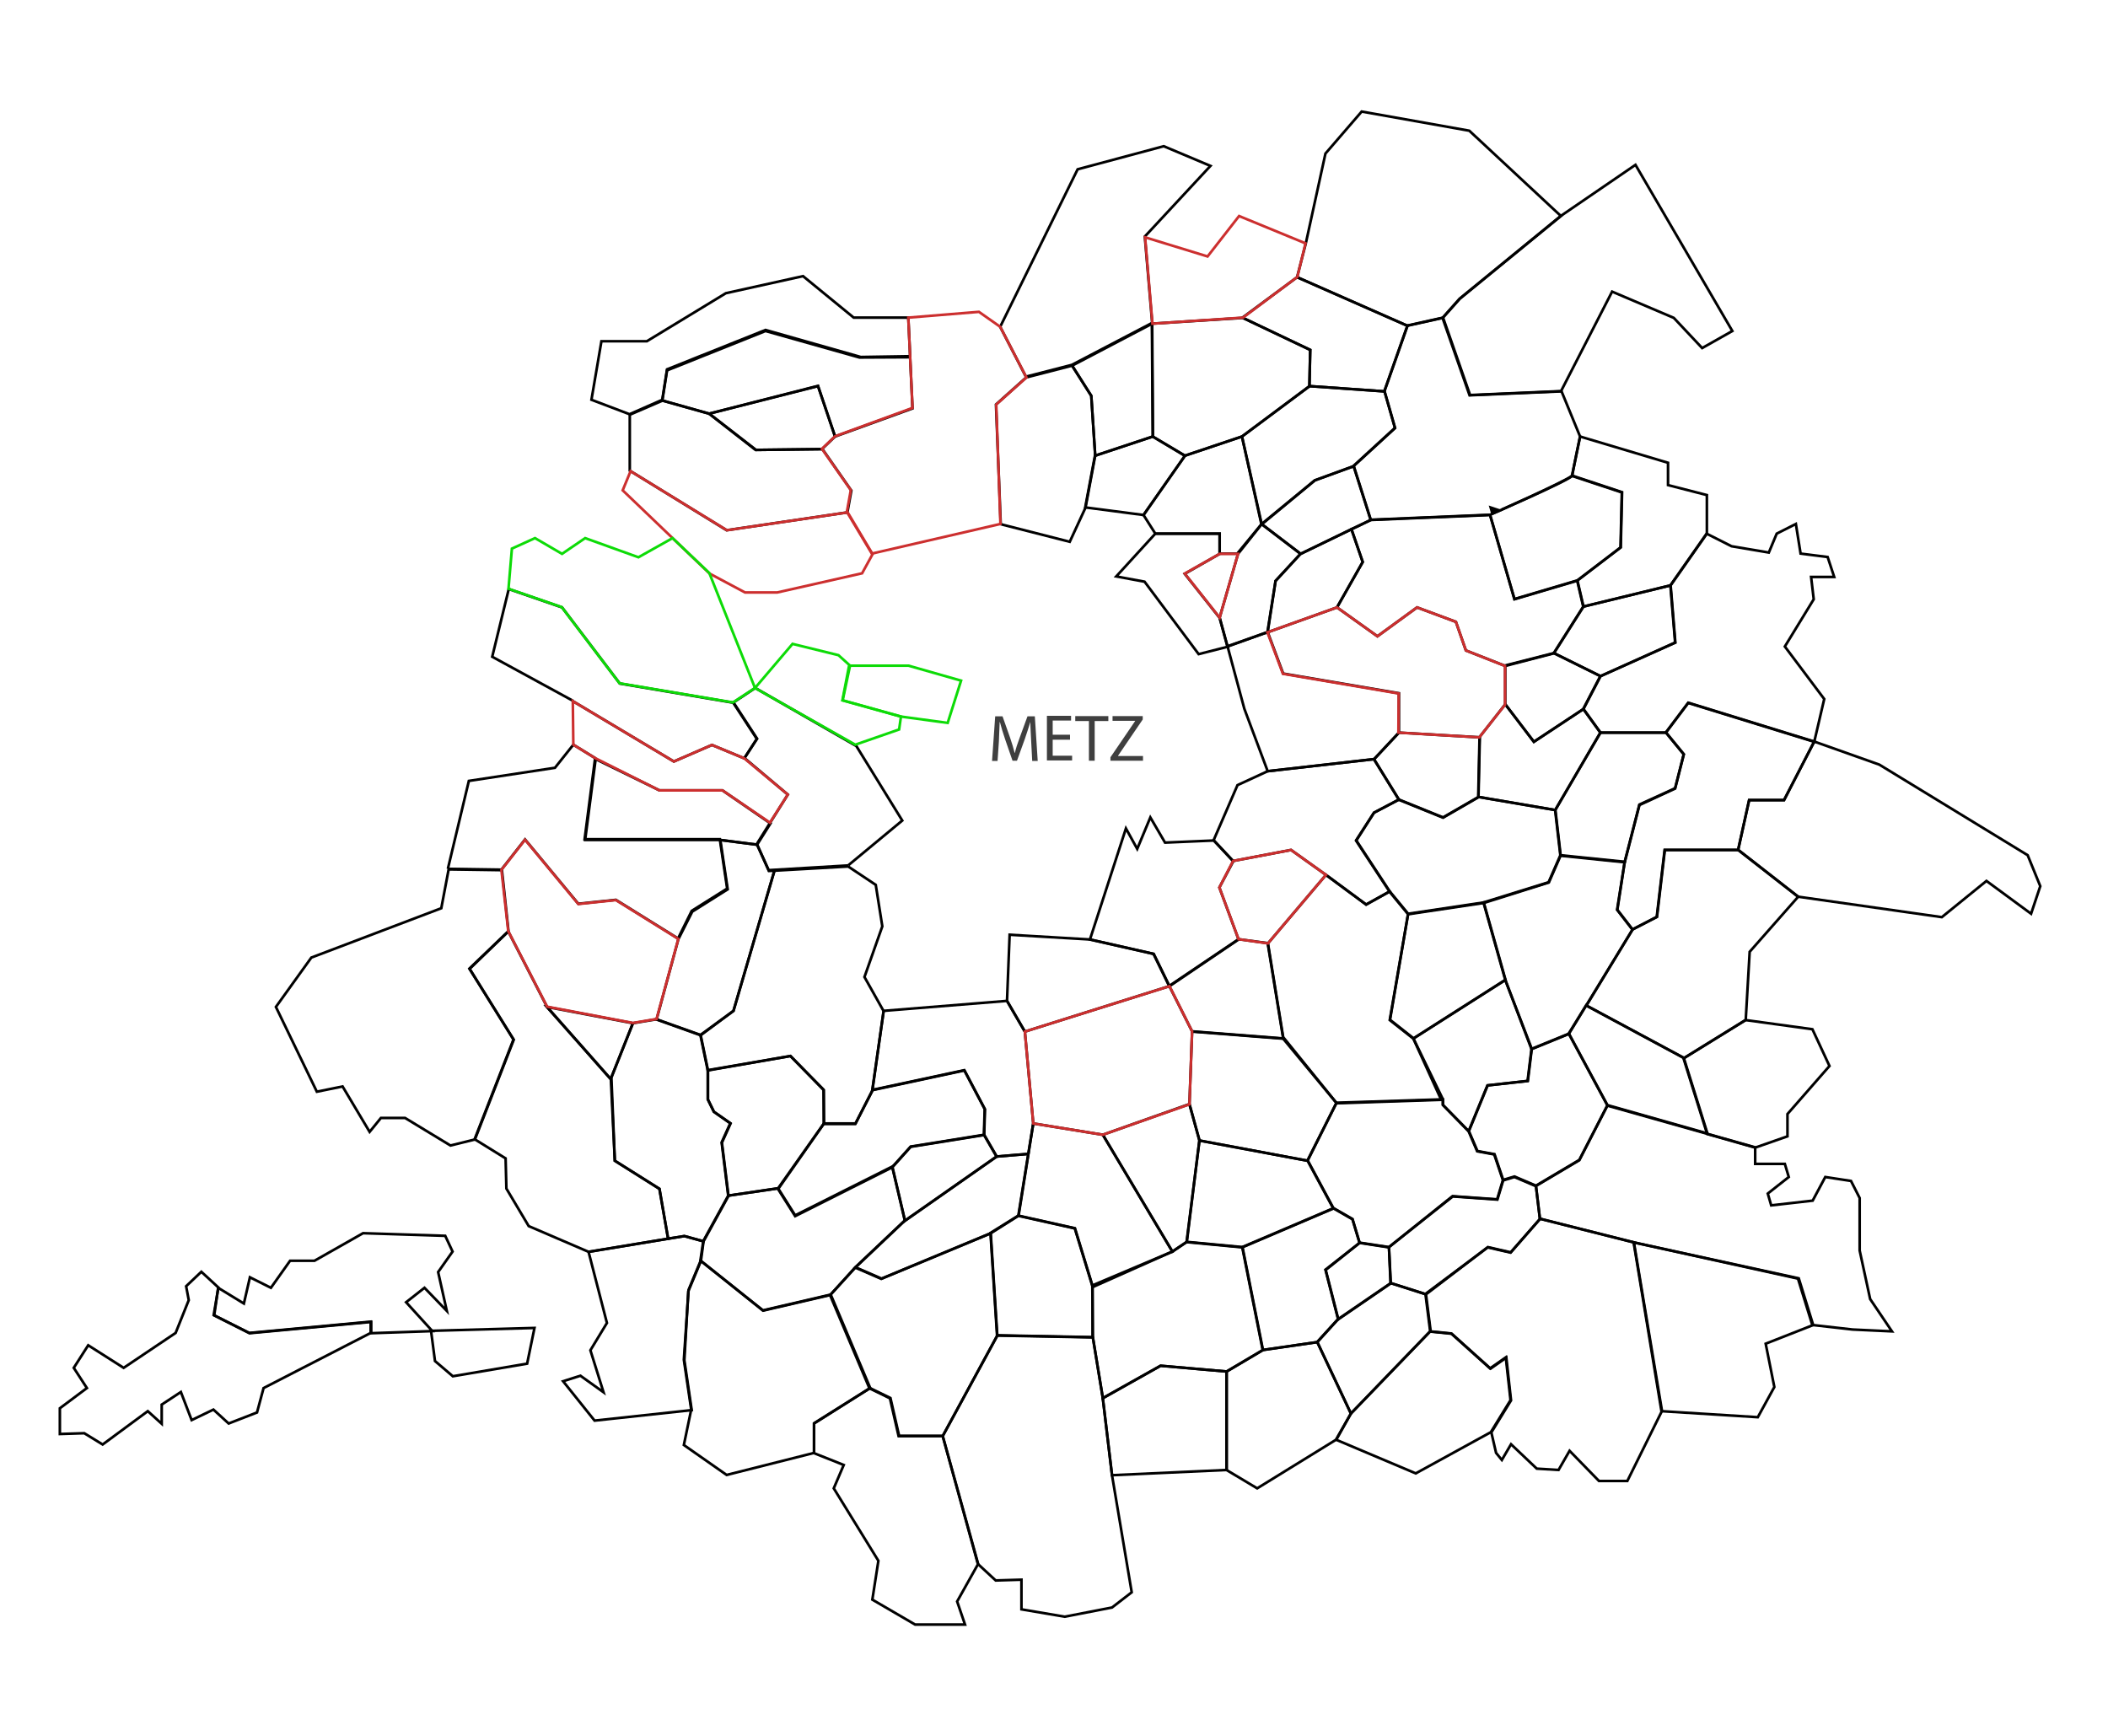 <?xml version="1.0" encoding="utf-8"?>
<!-- Generator: Adobe Illustrator 19.1.1, SVG Export Plug-In . SVG Version: 6.00 Build 0)  -->
<svg version="1.1" id="Calque_1" xmlns="http://www.w3.org/2000/svg" xmlns:xlink="http://www.w3.org/1999/xlink" x="0px" y="0px"
	 viewBox="104 96.9 803 661.5" style="enable-background:new 104 96.9 803 661.5;" xml:space="preserve">
<style type="text/css">
	.st0{fill:none;stroke:#000000;stroke-miterlimit:10;}
	.st1{fill:none;stroke:#CC2F2F;stroke-miterlimit:10;}
	.st2{fill:#3F3F3F;}
	.st3{fill:none;stroke:#0DDB07;stroke-miterlimit:10;}
</style>
<path id="longeville-les-metz" class="st0" d="M222.6,461.7l49.5-18.8l2.8-14.8l20.3,0.3l2.5,23.3L282.9,466l16.8,27l-14.8,38
	l-9.3,2.3l-17.3-10.5h-9.2l-4.3,5.3l-10.3-17.3l-9.8,2l-15.6-32.3L222.6,461.7z"/>
<path id="ban-saint-martin_1_" class="st0" d="M330.9,386.1l24.3,11.9h24l18.3,12.6l-5.1,8.1l-14-1.8h-51.5L330.9,386.1z"/>
<path id="ban-saint-martin_2_" class="st0" d="M356.4,249.5l17.8,5l17.8,13.8l25.3-0.3l11,15.8l-1.5,8.3l-46,6.8l-36.9-22.7v-21.3
	L356.4,249.5z"/>
<path id="ban-saint-martin_3_" class="st0" d="M415.6,244l6.5,19.2l-5,4.8l-25.3,0.3l-17.7-13.8L415.6,244z"/>
<path id="ban-saint-martin_4_" class="st0" d="M343.8,254.7l-14.5-5.5l3.8-22.3h17.3l30.1-18.3l29.4-6.5l19.3,15.8H450l0.7,14.7
	l-18.8,0.3l-36.3-10.3l-37.5,15l-1.8,11.5 M356.3,249.2l-12.5,5.5"/>
<path id="ban-saint-martin_5_" class="st0" d="M358.1,238l37.5-15l35.8,10.1l19.3-0.1l0.9,19.5l-29.5,10.7l-6.5-19.3l-41.5,10.6
	l-17.8-5L358.1,238z"/>
<path class="st0" d="M512.3,235.9l-17.5,4.5l-9.8-19l29.5-60l32.8-8.8l17.8,7.5l-25,26.9l2.8,32.9L512.3,235.9"/>
<path id="ban-saint-martin_12_" class="st0" d="M387.5,385.8l-12.3-5.1l-14.5,6.3l-38.5-23 M387.5,385.8l4.8-7.4l-9-13.8l-43.2-7.3
	l-22-29l-20.3-7l-6.3,25.8l30.8,16.8"/>
<path id="ban-saint-martin_14_" class="st0" d="M295,428.2l9-11.5l20.3,24.5l14.3-1.5l23.8,14.8 M274.8,427.9l20.3,0.3 M362.3,454.4
	l5.2-10.5l13.5-8.5l-2.8-18.8h-51.5l4-30.9l-8.3-5.1l-7,8.8l-32.8,5l-8,33.5"/>
<path id="ban-saint-martin_15_" class="st0" d="M392.3,418.4l11.8-18.8l-16.5-13.9l4.8-7.4l-9-13.8l8.3-5.5l38.5,22.1l17.5,28.4
	l-20.5,17 M392.3,418.4l4.5,10l30.3-1.8"/>
<path id="ban-saint-martin_16_" class="st0" d="M705.9,263.2c0,0-2.8,13.5-3,14.9S671.6,293,671.6,293l-45.5,1.9l-6.5-20.5
	l15.8-14.5l-4-14l8.8-25l13.5-3l10.3,29.5l34.8-1.5L705.9,263.2z"/>
<path id="ban-saint-martin_17_" class="st0" d="M698.6,179.2l-38.5,31.5l-6.5,7.3l-13.5,3l-42-18.5l3.3-12.8l7.5-34.3l13.8-16
	l41,7.3L698.6,179.2z"/>
<path id="ban-saint-martin_18_" class="st0" d="M763.9,223l-11.5,6.5L741.6,218l-23.5-10l-19.5,38l-34.8,1.5L653.5,218l6.5-7.3
	l38.5-31.5l28.5-19.5L763.9,223z"/>
<path id="ban-saint-martin_20_" class="st0" d="M297.6,451.7l14.8,28.8l24.3,27.5l1.5,31.1l17,10.7l3.3,19l-30.3,5l-22.8-9.8
	l-8.5-14.3l-0.3-11.5l-11.8-7.3l14.8-38l-16.8-27L297.6,451.7z"/>
<path id="ban-saint-martin_21_" class="st0" d="M345.1,486.7l-8.5,21.3l-24.3-27.5L345.1,486.7z"/>
<path id="ban-saint-martin_22_" class="st0" d="M345.1,486.7l9-1.5l16.8,6l2.8,13.5v11.1l2.3,4.7l6.3,4.4l-3.3,7.3l2.5,20.3
	l-9.5,17.3l-7.3-2l-6.2,1l-3.3-19l-17-10.7l-1.3-31.7L345.1,486.7z"/>
<path id="ban-saint-martin_23_" class="st0" d="M325.1,621l8.8,6.3l-5-16l6.3-10.4l-7-27.1l30.3-5l6.2-1l7.3,2l-1,7.5l-4.8,11.5
	l-1.5,26.3l2.8,19l-37,4l-12-15L325.1,621z"/>
<path id="ban-saint-martin_24_" class="st0" d="M307.6,602.8l-2.8,13.6l-28.3,4.8l-6.8-5.8l-1.5-11.5L307.6,602.8z"/>
<path id="ban-saint-martin_25_" class="st0" d="M187.1,587.5l9.8,6l2.3-10l8,4l7.3-10.3h9.3l18.5-10.5l31.3,1l2.8,6l-5.5,7.8
	l3.3,14.8l-8.5-8.8l-7,5.5l10,11l-23.3,0.8v-4.3l-46.3,4.3l-13.5-6.8L187.1,587.5z"/>
<path id="ban-saint-martin_26_" class="st0" d="M137.1,625.7l-5-7.7l5.5-8.6l13.5,8.6l19.8-13.3l5-12.5l-1-5.3l5.8-5.5l6.5,6
	l-1.8,10.5l13.5,6.8l46.3-4.3v4.3l-40.8,21l-2.5,9.3l-10.8,4.2l-5.8-5.3l-8.3,4l-4.1-10.7l-7.3,4.8v7.3l-5.3-4.8l-17.2,12.7l-7-4.3
	l-9.3,0.3v-9.8L137.1,625.7z"/>
<path id="ban-saint-martin_27_" class="st0" d="M362.4,454.7l5.3-10.5l13.5-8.5l-2.8-18.8l14,1.8l4.5,10l2.1-0.1L383.4,482
	l-12.5,9.3l-16.8-6L362.4,454.7z"/>
<path id="ban-saint-martin_28_" class="st0" d="M383.4,482l15.6-53.4l28.1-1.6l10.5,7l2.5,15.8l-6.8,19.3l7.3,13l-4.3,30.3
	l-6.5,12.7h-12v-12.9l-12.7-13l-31.5,5.5l-2.8-13.5L383.4,482z"/>
<path id="ban-saint-martin_29_" class="st0" d="M405.1,499.2l12.6,12.8l0.2,12.8l-17.5,24.8l-19,2.8l-2.5-20.3l3.3-7.3l-6.3-4.4
	l-2.3-4.7v-11.1L405.1,499.2z"/>
<path id="ban-saint-martin_30_" class="st0" d="M417.9,524.9h12l6.5-12.7l35-7.5l7.8,14.8l-0.3,9.8l-28,4.5l-7,7.8l-37,18.6
	l-6.5-10.3L417.9,524.9z"/>
<path id="ban-saint-martin_31_" class="st0" d="M371.9,569.7l9.5-17.3l19-2.8l6.5,10.3l37-18.6l4.8,20.5l-18.8,17.8l-9.5,10.5
	l-25.8,6l-23.8-19L371.9,569.7z"/>
<path id="ban-saint-martin_32_" class="st0" d="M450.9,533.7l28-4.5l4.8,8.3l-35,24.5l-4.8-20.5L450.9,533.7z"/>
<path id="ban-saint-martin_33_" class="st0" d="M366.3,588.3l4.6-11.1l23.8,19l25.8-6l15,35.5l-21.4,13.4v11.3l-33.3,8.4l-16.3-11.4
	l2.8-13.5l-2.8-19L366.3,588.3z"/>
<path id="ban-saint-martin_34_" class="st0" d="M448.6,562l35-24.5l12.1-1l-3.8,23.6l-10.6,6.7l-41.6,17.3l-9.9-4.3L448.6,562z"/>
<path id="ban-saint-martin_35_" class="st0" d="M440.6,482l47-3.8l6.8,11.7l3.2,35l-1.9,11.6l-12.1,1l-4.8-8.3l0.3-9.8l-7.8-14.8
	l-35,7.5L440.6,482z"/>
<path id="ban-saint-martin_36_" class="st0" d="M429.9,579.7l9.9,4.3l41.6-17.3l2.5,39L463.1,644h-16.8l-3.3-14.4l-7.8-3.8l-15-35.5
	L429.9,579.7z"/>
<path id="ban-saint-martin_37_" class="st0" d="M435.4,625.7l7.8,3.8l3.3,14.4h16.6l13.5,48.8l-8,14.3l3,8.8h-19l-16.3-9.5l2.3-14.8
	l-17-27.6l3.8-8.9l-11.3-4.5v-11.3L435.4,625.7z"/>
<path id="ban-saint-martin_38_" class="st0" d="M483.9,605.7l36.4,0.7l3.8,23.2l3.5,29.3l7.5,44.6l-7.5,5.8l-18,3.5l-16.5-2.8v-11.3
	l-9.8,0.3l-6.8-6.3L463.1,644L483.9,605.7z"/>
<path id="ban-saint-martin_39_" class="st0" d="M491.9,560l21.5,4.8l6.8,22.3v19.2l-36.4-0.7l-2.5-39L491.9,560z"/>
<path id="ban-saint-martin_40_" class="st0" d="M497.6,524.9l26.5,4.3l26.5,44.5l-30.3,13.5l-6.8-22.3l-21.5-4.8L497.6,524.9z"/>
<path id="ban-saint-martin_41_" class="st0" d="M550.6,573.7l5.5-3.7l21.2,2l7.8,39.2l-13.8,8.2l-25.2-2.2l-22,12.3l-3.8-23.2
	l-0.2-19.7L550.6,573.7z"/>
<path id="ban-saint-martin_42_" class="st0" d="M557.1,517.5l3.8,13.8l-4.8,38.7l-5.5,3.7l-26.5-44.5L557.1,517.5z"/>
<path id="ban-saint-martin_43_" class="st0" d="M560.9,531.4l41.2,7.7l9.8,18.2l-34.7,14.8l-21.2-2L560.9,531.4z"/>
<path id="ban-saint-martin_44_" class="st0" d="M546.1,617.2l25.2,2.2v37.5l-43.7,2l-3.5-29.3L546.1,617.2z"/>
<path id="ban-saint-martin_45_" class="st0" d="M585.1,611.2l20.7-3l12.8,27.2l-5.7,10l-30,18.5l-11.7-7v-37.5L585.1,611.2z"/>
<path id="ban-saint-martin_46_" class="st0" d="M611.9,557.2l7.3,4.2l2.7,9l-13,10.2l4.8,18.8l-8,8.8l-20.7,3l-7.8-39.2L611.9,557.2
	z"/>
<path id="ban-saint-martin_47_" class="st0" d="M621.9,570.4l11.2,1.7l0.7,13.7l-20,13.7l-4.8-18.8L621.9,570.4z"/>
<path id="ban-saint-martin_48_" class="st0" d="M613.8,599.4l20-13.7l13.2,4.2l1.8,14.2l-30.2,31.3l-12.8-27.2L613.8,599.4z"/>
<path id="ban-saint-martin_49_" class="st0" d="M618.6,635.4l30.2-31.3l8,0.8l14.8,13.3l6-4.2l1.8,16.3l-7.5,12.2l-28.6,15.7
	L613,645.4L618.6,635.4z"/>
<path id="ban-saint-martin_50_" class="st0" d="M670.8,572l8.7,2l11.2-12.8l35.7,9l10.7,64.2l-13.2,26.7h-10.8l-11.2-11.5l-4.2,7.3
	l-8.3-0.5l-9.8-9.3l-3.5,6l-2.2-2.7l-1.8-7.8l7.5-12.2l-1.8-16.3l-6,4.2L657,605l-8-0.8l-1.8-14.2L670.8,572z"/>
<path id="ban-saint-martin_51_" class="st0" d="M633.1,572l24.3-19.3l17,1.2l2.2-7.3l4.3-1.3l8.2,3.5l1.5,12.5l-11.2,12.8l-8.7-2
	l-23.8,17.8l-13.2-4.2L633.1,572z"/>
<path id="ban-saint-martin_52_" class="st0" d="M613.1,517l40.5-1.3v2.1l9.8,10l3.3,7.7l6.5,1.2l3.3,9.8l-2.2,7.3l-17-1.2L633.1,572
	l-11.2-1.7l-2.7-9l-7.3-4.2l-9.8-18.2L613.1,517z"/>
<path id="ban-saint-martin_53_" class="st0" d="M788.9,584l5.5,17.8l-17.8,7l3.3,16.5l-6.3,11.5l-36.7-2.3l-10.6-64.3L788.9,584z"/>
<path id="ban-saint-martin_54_" class="st0" d="M705.6,538.9l10.7-20.8l56.3,15.9v6.3h11.3l1.5,5l-8,6.3l1.3,4.5l15.8-1.8l4.8-9
	l9.8,1.5l3.3,6.5v20l4,18.5l8.3,12.3l-15-0.7l-15-1.7l-5.5-17.8l-62.9-13.7l-35.7-9l-1.5-12.5L705.6,538.9z"/>
<path id="ban-saint-martin_55_" class="st0" d="M670.6,510.4l15.3-1.7l1.5-12.2l14.2-5.8l14.7,27.3l-10.7,20.8l-16.5,9.8l-8.2-3.5
	l-4.3,1.3l-3.3-9.8l-6.5-1.2l-3.3-7.7L670.6,510.4z"/>
<path id="ban-saint-martin_56_" class="st0" d="M677.4,470.2l10.1,26.3l-1.5,12.2l-15.3,1.7l-7.2,17.5l-9.8-10v-2.1l-11.3-23.3
	L677.4,470.2z"/>
<path id="ban-saint-martin_57_" class="st0" d="M708.2,479.9l37.2,20l9,28.8l-38.1-10.8l-14.7-27.3L708.2,479.9z"/>
<path id="ban-saint-martin_58_" class="st0" d="M768.9,485.5l25.5,3.5l6.5,14l-16,18.3v8.5l-12.3,4.3l-18.3-5.2l-9-28.8L768.9,485.5
	z"/>
<path id="ban-saint-martin_59_" class="st0" d="M725.9,451l9.3-4.8l3-25.5h28l22.8,17.8l-18.5,21l-1.5,26L745.5,500l-37.2-20
	L725.9,451z"/>
<path id="ban-saint-martin_60_" class="st0" d="M693.9,433l4.5-10.3l24.5,2.5l-2.8,18.3l5.8,7.5l-24.3,39.8l-14.2,5.8l-10-26.4
	l-8.3-29.5L693.9,433z"/>
<path id="ban-saint-martin_61_" class="st0" d="M640.4,445l28.8-4.3l8.3,29.5l-35,22.3l-9-7.1L640.4,445z"/>
<path id="ban-saint-martin_62_" class="st0" d="M609.1,430.2l15.3,11.3l9-5l7,8.5l-7,40.5l9,7.1l10.6,23.3l-39.8,1.3L592.8,492
	l-5.8-35.7L609.1,430.2z"/>
<path id="ban-saint-martin_63_" class="st0" d="M558.1,489.9l34.7,2.7l20.3,24.5l-11,22l-41.2-7.7l-3.8-13.8L558.1,489.9z"/>
<path id="ban-saint-martin_64_" class="st0" d="M575.8,454.7l11.1,1.5l5.9,36.3l-34.7-2.7l-8.7-17.3L575.8,454.7z"/>
<path id="ban-saint-martin_65_" class="st0" d="M488.6,453l30.5,1.8l24.3,5.5l6,12.3l-55,17.3l-6.8-11.7L488.6,453z"/>
<path id="ban-saint-martin_66_" class="st0" d="M532.9,412.5l4.3,7.8l5-12l5.6,9.6l18.6-0.8l7.4,7.9l-5.3,10l7.3,19.8l-26.3,17.8
	l-6-12.3l-24.3-5.5L532.9,412.5z"/>
<path id="ban-saint-martin_67_" class="st0" d="M575.4,396l11.5-5.3l40.5-4.6l9.5,15.4l-9.5,5l-6.8,10.5l12.8,19.5l-9,5l-15.3-11.3
	l-13.3-9.5l-22.1,4.2l-7.4-7.9L575.4,396z"/>
<path id="ban-saint-martin_68_" class="st0" d="M627.4,406.5l9.5-5l16.8,6.8l13.5-7.8l29.3,5l2,17.3l-4.5,10.3l-24.8,7.8l-28.8,4.3
	l-7-8.5l-12.8-19.5L627.4,406.5z"/>
<path id="ban-saint-martin_69_" class="st0" d="M636.9,376l30.8,1.8l-0.5,22.8l-13.5,7.8l-16.8-6.8l-9.5-15.4L636.9,376z"/>
<path id="ban-saint-martin_70_" class="st0" d="M667.6,377.7l9.8-12.5l10.9,14.3l18.9-12.5l6.5,9l-17.3,29.5l-29.3-5L667.6,377.7z"
	/>
<path id="ban-saint-martin_71_" class="st0" d="M713.6,376h25l6.8,8.3l-3.3,13l-13.6,6.3l-5.6,21.8l-24.5-2.5l-2-17.3L713.6,376z"/>
<path id="ban-saint-martin_72_" class="st0" d="M722.9,425.2l5.6-21.8l13.6-6.2l3.3-13l-6.8-8.3l8.5-11.3l48,14.8l-11.5,22.3h-13.3
	l-4.2,19h-28l-3,25.5l-9.3,4.8l-5.8-7.5L722.9,425.2z"/>
<path id="ban-saint-martin_73_" class="st0" d="M770.3,401.7h13.3l11.5-22.3l24.8,8.8l56.5,34.5l4.8,11.8l-3.5,10.5l-17-12.5
	l-17,13.8l-54.8-7.8l-22.8-17.8L770.3,401.7z"/>
<path id="ban-saint-martin_74_" class="st0" d="M713.6,354.5l28.5-12.8l-1.8-21.8l13.8-19.7l9.5,4.8l14.2,2.4l3-7.2l7.3-3.7
	l1.8,11.3l10.3,1.3l2.5,7.6h-8.8l1,8.5l-11,18l15,20l-3.8,16.3l-48-14.8l-8.5,11.3h-25l-6.5-9L713.6,354.5z"/>
<path id="ban-saint-martin_75_" class="st0" d="M707.1,328l33.3-8.1l1.8,21.8l-28.5,12.8l-17.8-8.8L707.1,328z"/>
<path id="ban-saint-martin_76_" class="st0" d="M695.9,345.7l17.8,8.8l-6.5,12.5l-18.9,12.5l-10.9-14.3v-14.8L695.9,345.7z"/>
<path id="ban-saint-martin_77_" class="st0" d="M705.9,263.2l33.5,10v8.5l14.8,3.8v14.7l-13.8,19.7l-33.3,8.1l-2.3-9.9l16.5-12.6
	l0.5-21l-19-6.3L705.9,263.2z"/>
<path id="ban-saint-martin_78_" class="st0" d="M702.9,278.1l19,6.3l-0.5,21L704.9,318l-24,7.1l-9.3-32.1
	C671.6,293.1,700.7,280.1,702.9,278.1z"/>
<path id="ban-saint-martin_79_" class="st0" d="M586.9,337.7l5.9,15.8l44.1,7.5v15l-9.5,10.1l-40.5,4.6l-8.9-23.8l-6.4-23.8
	L586.9,337.7z"/>
<path id="ban-saint-martin_80_" class="st0" d="M623.1,311l-4.3-12.5l7.3-3.5l45.5-1.9l9.3,32.1l24-7.1l2.3,9.9l-11.3,17.8
	l-18.5,4.8l-15-5.9l-3.8-10.9l-14.8-5.5l-15.1,11l-15.4-11L623.1,311z"/>
<path id="ban-saint-martin_81_" class="st0" d="M589.9,318.2l9.5-10.3l19.4-9.4l4.3,12.5l-9.8,17.3l-26.5,9.5L589.9,318.2z"/>
<path id="ban-saint-martin_82_" class="st0" d="M575.6,307.9l9-11.3l14.8,11.3l-9.5,10.3l-3,19.5l-15.3,5.5l-3-11L575.6,307.9z"/>
<path id="ban-saint-martin_84_" class="st0" d="M544.1,300.2h24.5v7.7l-13.3,7.6l13.3,16.8l3,11l-11,2.8L540,318.5l-10.8-2
	L544.1,300.2z"/>
<path id="ban-saint-martin_85_" class="st0" d="M604.9,279.9l14.8-5.4l6.5,20.5l-7.3,3.5l-19.4,9.4l-14.8-11.3L604.9,279.9z"/>
<path id="ban-saint-martin_86_" class="st0" d="M602.9,244l28.5,2l4,14l-15.8,14.5l-14.8,5.4l-20.3,16.7l-7.4-33.4L602.9,244z"/>
<path id="ban-saint-martin_87_" class="st0" d="M555.4,270.5l21.7-7.3l7.5,33.3l-9.3,11.3h-6.7v-7.6h-24.5l-4.5-7.1L555.4,270.5z"/>
<path id="ban-saint-martin_88_" class="st0" d="M521.1,270.5l22-7.3l12.3,7.3l-15.8,22.6l-22.2-2.9L521.1,270.5z"/>
<path id="ban-saint-martin_89_" class="st0" d="M494.9,240.7l17.5-4.5l7.3,11.5l1.5,22.8l-3.7,19.8l-6,13l-26.3-6.7l-1.8-45.6
	L494.9,240.7z"/>
<path id="ban-saint-martin_90_" class="st0" d="M542.9,220.2l0.3,43l-22,7.3l-1.5-22.8l-7.3-11.5L542.9,220.2z"/>
<path id="ban-saint-martin_91_" class="st0" d="M598.1,202.5l42,18.5l-8.8,25l-28.5-2l0.3-13.8l-25.8-12.3L598.1,202.5z"/>
<path id="ban-saint-martin_92_" class="st0" d="M577.4,218l25.7,12.2l-0.3,13.8l-25.7,19.2l-21.8,7.3l-12.2-7.3l-0.3-43L577.4,218z"
	/>
<path class="st1" d="M422.1,263.1l29.5-10.8l-1.6-34.4l26.9-2.2l8.1,5.7l10,19.3L483.5,251l1.6,45.5l-49,11.3l-9.5-15.9l1.5-8.3
	l-11-15.7L422.1,263.1z"/>
<path class="st1" d="M601.3,189.6l-3.1,12.8l-20.7,15.5l-34.5,2.3l-2.8-32.9l23.8,7.3l12-15.4L601.3,189.6z"/>
<path class="st1" d="M575.6,307.9l-7,24.3l-13.3-16.8l13.3-7.5H575.6z"/>
<path class="st1" d="M677.3,350.6v14.8l-9.8,12.4l-30.8-1.8l0.1-14.9l-44.1-7.5l-5.9-15.8l26.5-9.5l15.4,11l15.1-11l14.8,5.5
	l3.8,10.9L677.3,350.6z"/>
<path class="st1" d="M609.1,430.2L587,456.3l-11.2-1.6l-7.3-19.7l5.2-10.1l22.1-4.2L609.1,430.2z"/>
<path class="st1" d="M558.1,489.8l-1,27.8l-33,11.6l-26.5-4.3l-3.2-35l55.1-17.3L558.1,489.8z"/>
<path class="st1" d="M362.4,454.6l-8.3,30.5l-9,1.5l-32.7-6.2l-14.8-28.8l-2.6-23.3l9-11.5l20.3,24.5l14.3-1.5L362.4,454.6z"/>
<path class="st1" d="M404.1,399.6l-6.8,10.7L379.2,398h-24l-24.5-12.3l-8.3-5.1l-0.2-16.6l38.5,23l14.5-6.3l12.3,5.1L404.1,399.6z"
	/>
<path class="st1" d="M436.4,308l-4,7.3l-32.3,7.3h-12.3l-13.5-7.2l-33.1-31.7l3-7.3l36.7,22.5l46-6.8L436.4,308z"/>
<path class="st2" d="M496.8,379.2c-0.1-2.4-0.3-5.2-0.3-7.3l0,0c-0.6,2-1.3,4.1-2.1,6.5l-3,8.3h-1.7l-2.8-8.1
	c-0.8-2.4-1.5-4.6-2-6.6h-0.1c-0.1,2.1-0.2,5-0.3,7.5l-0.5,7.3h-2.1l1.2-17h2.8l2.9,8.2c0.7,2.1,1.3,4,1.7,5.7h0.1
	c0.4-1.7,1-3.6,1.8-5.7l3-8.2h2.8l1.1,17h-2.1L496.8,379.2z"/>
<path class="st2" d="M511.6,378.7H505v6.1h7.4v1.8h-9.6v-17h9.2v1.8h-7v5.4h6.6L511.6,378.7L511.6,378.7z"/>
<path class="st2" d="M518.8,371.6h-5.2v-1.9h12.6v1.9H521v15.1h-2.2L518.8,371.6L518.8,371.6z"/>
<path id="robert" class="st2" d="M527,385.4l9.4-13.8v-0.1h-8.6v-1.8h11.5v1.3l-9.4,13.8v0.1h9.5v1.8H527V385.4z"/>
<path id="jean-luc" class="st3" d="M299,305.9l8.8-4l10.3,6l8.8-6l20.3,7.3l13-7.3l14,13.3l17.4,43.8l-8.4,5.5l-43.2-7.3l-22-29
	l-20.3-7L299,305.9z"/>
<path id="kadere" class="st3" d="M405.9,342.2l17.5,4.3l4.1,3.7l-2.6,13.5l22.3,6.2l-0.7,4.9l-16.7,5.8L391.6,359L405.9,342.2z"/>
<path id="mouloude" class="st3" d="M427.8,350.5h22.3l20,5.7l-5.1,16.1l-17.7-2.4l-22.3-6.2L427.8,350.5z"/>
</svg>
